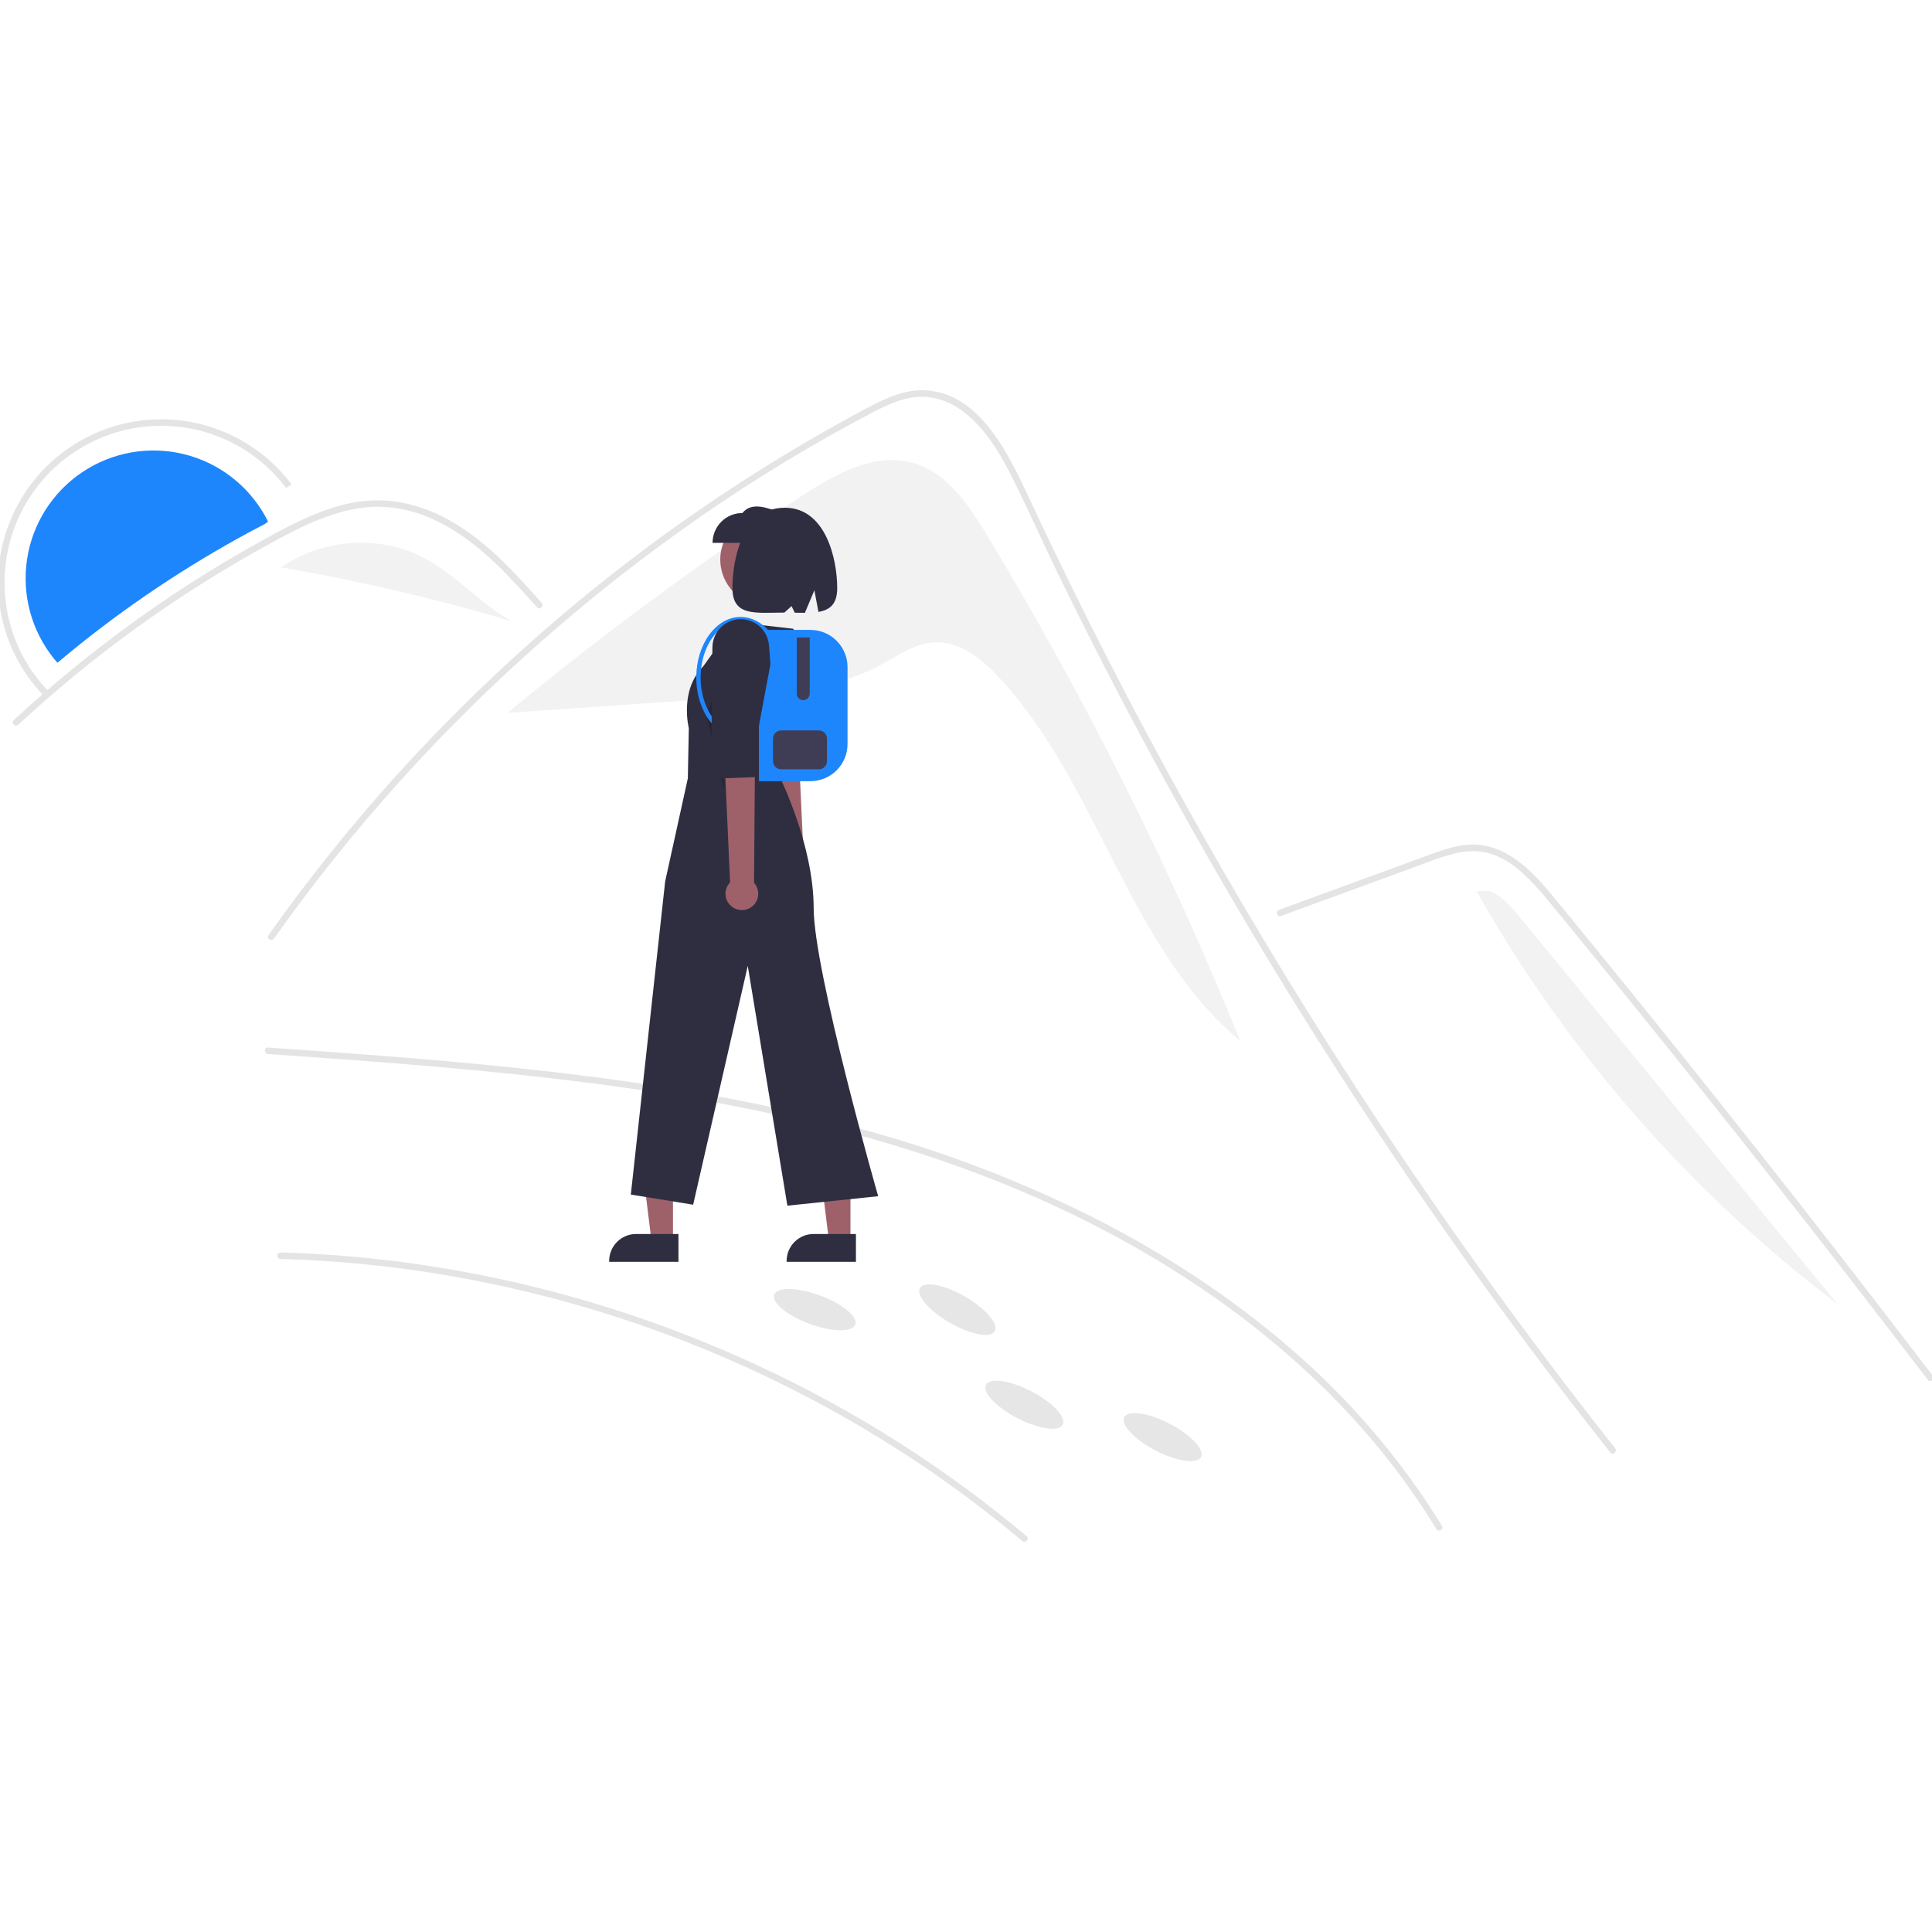 <svg width="1000" height="1000" viewBox="0 0 1000 1000" fill="none" xmlns="http://www.w3.org/2000/svg">
<g clip-path="url(#clip0)">
<g clip-path="url(#clip1)">
<path d="M510.708 276.748C501.351 261.27 490.264 244.744 472.901 239.69C452.793 233.837 432.138 245.464 414.617 256.938C362.22 291.251 311.76 328.437 263.47 368.325L263.523 368.926C301.119 366.333 338.715 363.74 376.311 361.146C403.474 359.273 431.57 357.141 455.575 344.288C464.684 339.411 473.563 332.896 483.885 332.442C496.709 331.878 507.891 340.836 516.679 350.196C568.659 405.559 583.701 490.224 642.017 538.865C605.244 448.158 561.337 360.511 510.708 276.748V276.748Z" fill="#F2F2F2"/>
<path d="M138.759 270.004C138.147 270.445 137.536 270.886 136.924 271.317C132.422 273.584 128 276.001 123.598 278.438C115.336 283.012 107.181 287.785 99.132 292.76C83.119 302.659 67.607 313.313 52.597 324.723C44.816 330.64 37.195 336.751 29.735 343.056C29.194 342.465 28.672 341.853 28.161 341.231C28.04 341.081 27.91 340.93 27.8 340.77C22.068 333.616 17.883 325.349 15.512 316.494C13.141 307.638 12.635 298.386 14.025 289.324C15.416 280.263 18.673 271.589 23.591 263.852C28.508 256.115 34.979 249.485 42.592 244.38C50.206 239.275 58.797 235.808 67.82 234.198C76.843 232.587 86.103 232.869 95.011 235.025C103.92 237.182 112.284 241.165 119.573 246.724C126.862 252.282 132.917 259.294 137.355 267.316C137.426 267.436 137.496 267.567 137.556 267.687C137.977 268.449 138.378 269.221 138.759 270.004Z" fill="#1e86fc"/>
<path d="M145.189 651.63C172.415 652.373 199.562 654.934 226.447 659.296C307.312 672.454 384.843 701.23 454.716 744.017C477.953 758.239 500.216 773.997 521.354 791.186C523.946 793.296 526.521 795.428 529.078 797.581C530.72 798.963 533.105 796.601 531.45 795.208C510.464 777.554 488.327 761.315 465.186 746.599C442.07 731.908 418.02 718.743 393.189 707.187C368.322 695.607 342.737 685.641 316.59 677.35C290.482 669.071 263.863 662.504 236.901 657.689C210.007 652.879 182.825 649.857 155.532 648.641C152.085 648.489 148.637 648.367 145.189 648.274C143.029 648.215 143.03 651.571 145.189 651.63V651.63Z" fill="#E4E4E4"/>
<path d="M138.754 545.555C187.492 548.965 236.249 552.431 284.793 558.037C333.388 563.649 381.812 571.444 429.256 583.489C471.199 594.137 512.289 608.158 551.393 626.768C587.953 644.168 622.831 665.387 654.317 690.9C685.362 716.055 713.121 745.42 735.328 778.697C738.126 782.89 740.835 787.139 743.455 791.446C744.578 793.287 747.481 791.603 746.352 789.752C725.177 755.403 698.83 724.527 668.241 698.215C637.579 671.601 603.337 649.248 567.195 630.822C529.385 611.76 489.776 596.5 448.95 585.268C401.724 572.048 353.351 563.363 304.745 557.113C255.703 550.808 206.387 546.985 157.079 543.488C150.971 543.054 144.863 542.625 138.754 542.199C136.599 542.048 136.609 545.405 138.754 545.555H138.754Z" fill="#E4E4E4"/>
<path d="M833.577 751.925C827.828 744.665 822.121 737.372 816.454 730.045C770.287 670.321 726.893 608.58 686.273 544.821C658.683 501.519 632.46 457.385 607.606 412.42C595.773 391.043 584.265 369.498 573.081 347.785C564.402 330.95 555.917 314.014 547.626 296.977C545.255 292.111 542.951 287.222 540.659 282.323C535.257 270.801 529.955 259.223 524.263 247.858C517.776 234.904 509.881 221.324 497.969 212.621C492.549 208.497 486.067 206.003 479.281 205.428C469.585 204.801 460.637 208.806 452.227 213.18C390.693 245.274 333.085 285.511 280.979 331.296C228.74 377.185 182.046 429.028 141.851 485.769C140.621 487.525 137.713 485.847 138.954 484.08C143.842 477.166 148.826 470.328 153.907 463.564C217.088 379.516 294.558 307.24 382.775 250.039C397.616 240.419 412.737 231.25 428.137 222.532C435.898 218.135 443.694 213.795 451.623 209.723C459.396 205.73 467.65 202.139 476.53 202.005C506.749 201.535 522.395 235.765 533.143 258.798C536.52 266.047 539.939 273.273 543.398 280.477C556.472 307.828 570.05 334.928 584.13 361.779C592.82 378.357 601.7 394.839 610.771 411.223C638.999 462.244 669.001 512.232 700.779 561.187C742.875 626.034 787.932 688.823 835.948 749.554C837.268 751.232 834.908 753.626 833.577 751.925Z" fill="#E4E4E4"/>
<path d="M277.993 314.394C276.237 312.437 274.492 310.479 272.725 308.521C258.79 293.107 243.837 277.871 224.701 269.034C215.577 264.687 205.617 262.377 195.511 262.266C185.065 262.299 174.855 265.04 165.203 268.877C160.64 270.7 156.177 272.77 151.782 274.973C146.76 277.502 141.828 280.197 136.919 282.916C127.703 288.017 118.607 293.341 109.63 298.89C91.769 309.931 74.468 321.814 57.725 334.541C49.046 341.141 40.547 347.957 32.226 354.989C24.487 361.522 16.904 368.23 9.478 375.114C7.89 376.579 5.519 374.207 7.107 372.742C9.064 370.919 11.043 369.107 13.023 367.317C18.615 362.26 24.297 357.301 30.068 352.439C40.591 343.557 51.388 335.018 62.456 326.822C79.668 314.07 97.473 302.182 115.87 291.16C125.064 285.656 134.384 280.384 143.83 275.343C146.682 273.821 149.568 272.333 152.487 270.924C159.11 267.582 165.992 264.781 173.065 262.545C183.085 259.303 193.686 258.262 204.145 259.492C214.244 260.961 223.973 264.327 232.821 269.414C251.61 279.918 266.182 296.16 280.364 312.011C281.796 313.622 279.435 316.005 277.993 314.394Z" fill="#E4E4E4"/>
<path d="M662.969 474.132L707.992 457.661L730.346 449.484C737.627 446.82 744.889 443.788 752.416 441.881C759.07 440.195 765.831 439.919 772.391 442.136C778.179 444.278 783.478 447.564 787.971 451.796C792.562 456.024 796.833 460.587 800.75 465.446C805.617 471.296 810.412 477.208 815.229 483.099C835.107 507.415 854.856 531.837 874.475 556.364C894.093 580.891 913.58 605.522 932.936 630.257C952.339 655.053 971.609 679.952 990.745 704.955C993.089 708.018 995.431 711.083 997.772 714.149C999.065 715.842 1001.98 714.173 1000.67 712.455C981.391 687.2 961.979 662.049 942.433 637.002C922.839 611.894 903.109 586.893 883.244 561.998C863.379 537.104 843.381 512.318 823.247 487.64C818.232 481.492 813.208 475.351 808.175 469.216C803.93 464.041 799.733 458.811 795.077 453.994C786.531 445.154 775.853 437.341 763.072 437.129C755.557 437.004 748.285 439.389 741.303 441.916C733.776 444.639 726.267 447.414 718.75 450.164L673.412 466.75L662.078 470.896C660.066 471.632 660.935 474.877 662.969 474.132V474.132Z" fill="#E4E4E4"/>
<path d="M150.859 250.61L148.182 252.634C137.479 238.448 122.413 228.171 105.301 223.383C88.189 218.595 69.979 219.561 53.469 226.133C36.96 232.704 23.065 244.518 13.922 259.757C4.778 274.996 0.892 292.816 2.86 310.48C4.809 328.539 12.823 345.403 25.593 358.317L23.201 360.671C9.901 347.222 1.555 329.659 -0.474 310.852C-2.524 292.458 1.523 273.9 11.044 258.031C20.566 242.161 35.035 229.859 52.227 223.015C69.419 216.172 88.383 215.165 106.202 220.151C124.022 225.136 139.711 235.838 150.859 250.61V250.61Z" fill="#E4E4E4"/>
<path d="M406.953 465.515C405.99 464.936 405.166 464.153 404.538 463.221C403.91 462.289 403.495 461.231 403.32 460.121C403.146 459.011 403.217 457.876 403.528 456.797C403.84 455.717 404.384 454.719 405.123 453.872L395.137 353.642L411.811 354.748L416.431 453.445C417.77 454.781 418.573 456.562 418.688 458.45C418.802 460.338 418.22 462.203 417.052 463.691C415.884 465.179 414.21 466.186 412.349 466.522C410.488 466.859 408.568 466.5 406.953 465.515V465.515Z" fill="#9E616A"/>
<path d="M418.567 349.929L414.195 383.162L414.802 403.53L396.462 405.21L392.787 388.269L390.762 343.421C390.609 340.038 391.744 336.724 393.938 334.145C396.131 331.566 399.221 329.914 402.584 329.523V329.523C406.072 329.117 409.581 330.1 412.352 332.259C415.122 334.418 416.933 337.58 417.394 341.062L418.567 349.929Z" fill="#2F2E41"/>
<path d="M348.333 642.341H337.209L331.917 599.421L348.336 599.423L348.333 642.341Z" fill="#9E616A"/>
<path d="M351.171 653.127L315.3 653.126V652.672C315.3 648.969 316.771 645.417 319.389 642.798C322.008 640.179 325.559 638.708 329.262 638.708H329.263L351.171 638.708L351.171 653.127Z" fill="#2F2E41"/>
<path d="M440.193 642.341H429.069L423.775 599.421L440.195 599.423L440.193 642.341Z" fill="#9E616A"/>
<path d="M443.03 653.127L407.159 653.126V652.672C407.159 648.969 408.631 645.417 411.249 642.798C413.867 640.179 417.418 638.708 421.121 638.708H421.122L443.031 638.708L443.03 653.127Z" fill="#2F2E41"/>
<path d="M396.933 313.726C410.254 313.726 421.053 302.925 421.053 289.601C421.053 276.277 410.254 265.476 396.933 265.476C383.612 265.476 372.813 276.277 372.813 289.601C372.813 302.925 383.612 313.726 396.933 313.726Z" fill="#9E616A"/>
<path d="M393.816 323.52L410.555 325.433C414.625 331.207 417.264 337.866 418.254 344.861C419.245 351.856 418.558 358.986 416.25 365.663L403.62 402.208C403.62 402.208 421.153 437.364 421.153 470.004C421.153 502.644 454.543 619.153 454.543 619.153L407.543 624.057L387.036 499.942L358.775 623.557L326.514 618.304L344.283 456.231L356.024 402.885L356.525 376.87C356.525 376.87 351.532 357.35 364.027 344.852L379.283 323.59L393.816 323.52Z" fill="#2F2E41"/>
<path d="M368.816 280.985H404.259V265.533C396.48 262.441 388.868 259.812 384.266 265.533C380.168 265.533 376.239 267.161 373.341 270.059C370.444 272.957 368.816 276.887 368.816 280.985V280.985Z" fill="#2F2E41"/>
<path d="M406.222 262.805C427.41 262.805 433.341 289.37 433.341 304.356C433.341 312.714 429.562 315.703 423.624 316.715L421.527 305.528L416.615 317.196C414.947 317.205 413.194 317.172 411.378 317.139L409.712 313.709L405.999 317.077C391.125 317.099 379.103 319.268 379.103 304.356C379.103 289.37 384.304 262.805 406.222 262.805Z" fill="#2F2E41"/>
<path opacity="0.2" d="M374.887 409.533L373.991 370.619L371.615 353.344L365.74 370.457L374.887 409.533Z" fill="black"/>
<path d="M419.464 404.343H392.829V326.039H419.464C424.559 326.045 429.444 328.072 433.048 331.676C436.651 335.28 438.678 340.166 438.683 345.263V385.12C438.677 390.216 436.651 395.103 433.048 398.707C429.444 402.311 424.559 404.338 419.464 404.343V404.343Z" fill="#1e86fc"/>
<path d="M415.756 362.394C414.867 362.394 414.014 362.04 413.385 361.411C412.756 360.781 412.402 359.928 412.401 359.039V329.954H419.111V359.039C419.11 359.928 418.756 360.781 418.127 361.411C417.498 362.04 416.646 362.394 415.756 362.394Z" fill="#3F3D56"/>
<path d="M423.823 398.191H404.334C403.211 398.189 402.135 397.742 401.341 396.948C400.547 396.154 400.1 395.077 400.099 393.954V382.292C400.1 381.169 400.547 380.092 401.341 379.298C402.135 378.503 403.211 378.056 404.334 378.055H423.823C424.946 378.056 426.022 378.503 426.816 379.298C427.611 380.092 428.057 381.169 428.058 382.292V393.954C428.057 395.077 427.611 396.154 426.816 396.948C426.022 397.742 424.946 398.189 423.823 398.191V398.191Z" fill="#3F3D56"/>
<path d="M368.333 374.372C363.289 368.419 360.396 359.772 360.396 350.649C360.396 333.378 370.681 319.327 383.323 319.327C390.11 319.327 396.504 323.384 400.866 330.458L398.963 331.633C395.017 325.234 389.317 321.564 383.323 321.564C371.914 321.564 362.633 334.612 362.633 350.649C362.633 359.251 365.333 367.371 370.04 372.925L368.333 374.372Z" fill="#1e86fc"/>
<path d="M379.204 469.565C378.185 468.874 377.33 467.969 376.699 466.912C376.068 465.855 375.676 464.672 375.551 463.448C375.426 462.223 375.571 460.985 375.976 459.823C376.381 458.66 377.036 457.6 377.894 456.718L372.926 346.466L391.104 348.669L390.291 456.923C391.677 458.464 392.45 460.46 392.463 462.533C392.476 464.606 391.728 466.611 390.362 468.17C388.995 469.728 387.104 470.731 385.048 470.988C382.992 471.245 380.913 470.739 379.204 469.565V469.565Z" fill="#9E616A"/>
<path d="M398.78 343.798L392.022 379.897L391.476 402.217L371.311 402.964L368.297 384.212L368.747 335.025C368.781 331.315 370.22 327.756 372.773 325.064C375.326 322.373 378.805 320.75 382.507 320.522V320.522C386.348 320.286 390.128 321.57 393.031 324.096C395.934 326.623 397.728 330.19 398.025 334.027L398.78 343.798Z" fill="#2F2E41"/>
<path d="M442.695 685.614C444.193 681.557 436.013 674.798 424.425 670.517C412.837 666.236 402.228 666.054 400.73 670.111C399.232 674.168 407.412 680.927 419 685.208C430.588 689.489 441.197 689.671 442.695 685.614Z" fill="#E6E6E6"/>
<path d="M514.898 689.049C517.06 685.304 510.139 677.26 499.441 671.082C488.743 664.904 478.317 662.931 476.156 666.677C473.994 670.422 480.914 678.466 491.612 684.644C502.311 690.822 512.736 692.795 514.898 689.049Z" fill="#E6E6E6"/>
<path d="M550.053 737.381C552.044 733.542 544.767 725.819 533.8 720.131C522.833 714.443 512.329 712.945 510.339 716.784C508.349 720.624 515.626 728.347 526.593 734.034C537.559 739.722 548.063 741.22 550.053 737.381Z" fill="#E6E6E6"/>
<path d="M621.631 754.161C623.621 750.322 616.344 742.598 605.377 736.911C594.41 731.223 583.906 729.725 581.916 733.564C579.926 737.403 587.203 745.126 598.17 750.814C609.137 756.502 619.64 758 621.631 754.161Z" fill="#E6E6E6"/>
<path d="M218.776 288.43C195.897 276.668 166.596 278.972 145.571 293.666C185.674 300.586 225.339 309.846 264.361 321.397C248.157 311.899 235.481 297.017 218.776 288.43Z" fill="#F2F2F2"/>
<path d="M145.346 293.625L140.941 297.206C142.431 295.953 143.98 294.778 145.571 293.666C145.496 293.653 145.421 293.638 145.346 293.625Z" fill="#F2F2F2"/>
<path d="M786.276 474.297C781.844 468.901 777.052 463.251 770.423 461.059L764.234 461.303C811.347 544.571 874.977 617.33 951.217 675.115C896.237 608.175 841.256 541.236 786.276 474.297Z" fill="#F2F2F2"/>
</g>
</g>
<defs>
<clipPath id="clip0">
<rect width="1000" height="1000" fill="white"/>
</clipPath>
<clipPath id="clip1">
<rect width="1002" height="596" fill="white" transform="translate(-1 202)"/>
</clipPath>
</defs>
</svg>
